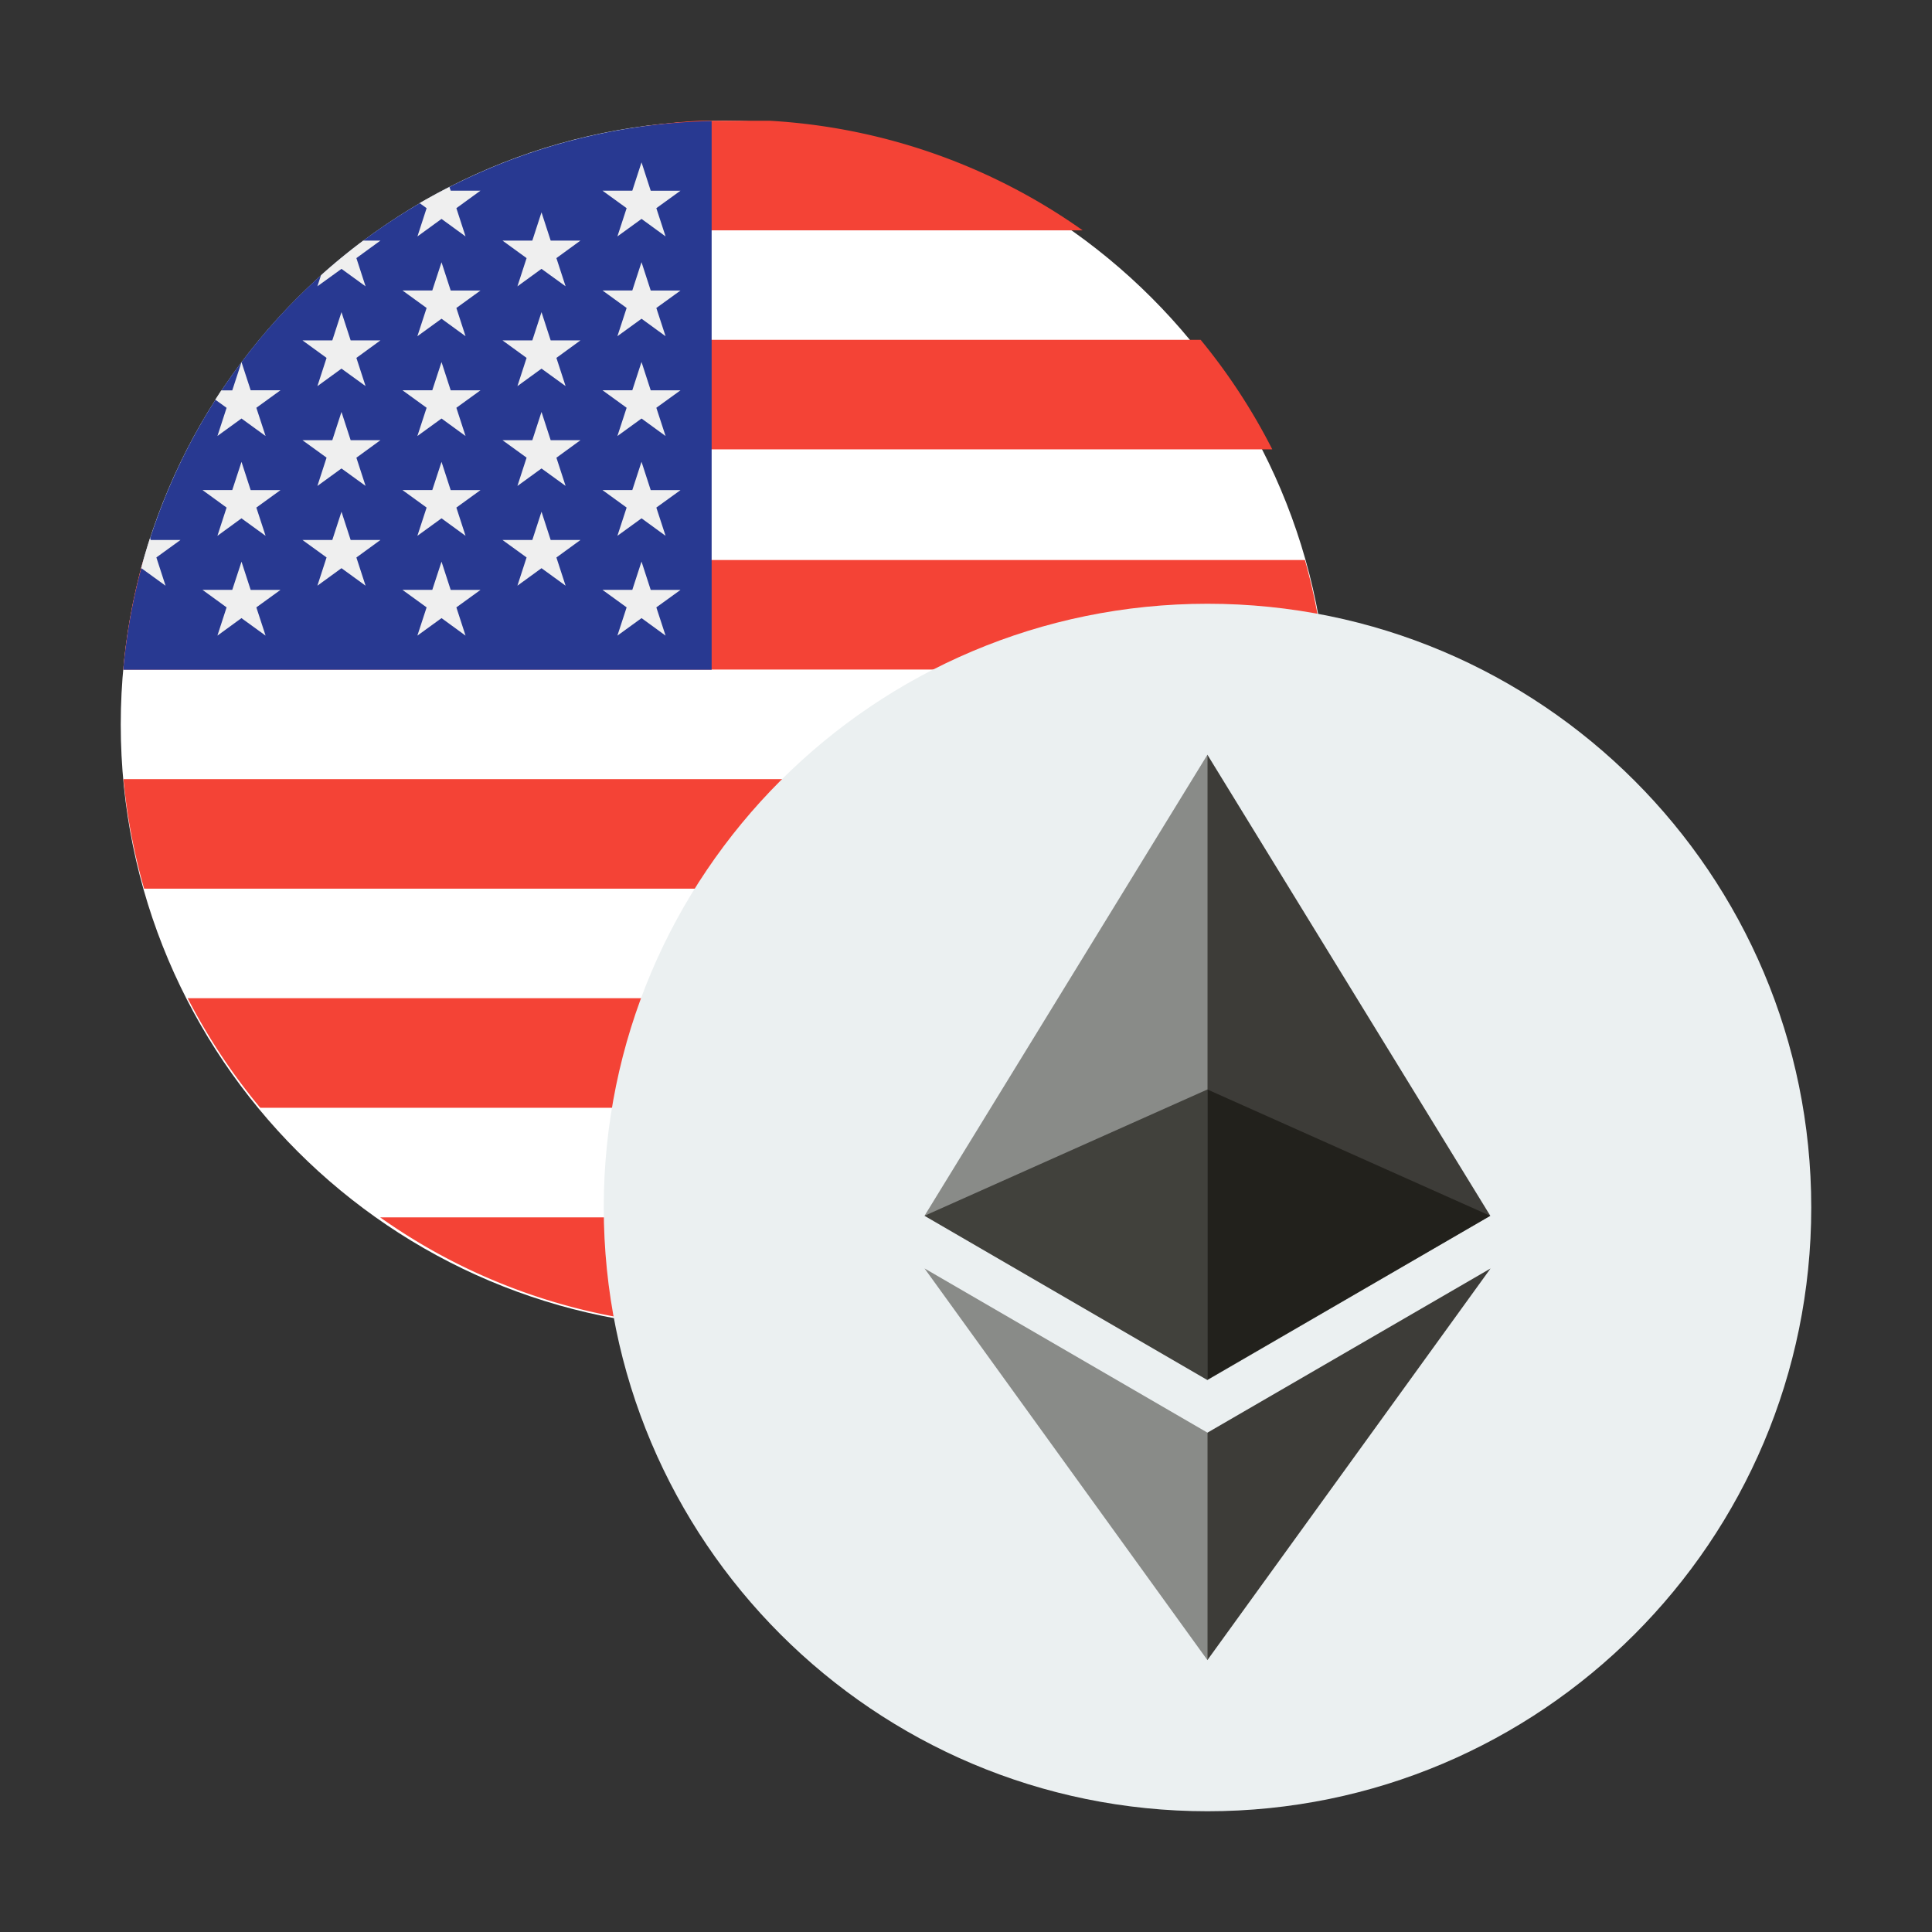 <svg width="32" height="32" fill="none" xmlns="http://www.w3.org/2000/svg"><rect width="100%" height="100%" fill="#333333" stroke="none"/><path d="M2 12C2 6.477 6.477 2 12 2s10 4.477 10 10-4.477 10-10 10S2 17.523 2 12z" fill="#fff"/><path fill-rule="evenodd" clip-rule="evenodd" d="M11.577 2a9.95 9.95 0 0 0-5.185 1.815h11.54A9.952 9.952 0 0 0 12.746 2h-1.168zm-7.14 3.629A9.983 9.983 0 0 0 3.25 7.443h17.823a9.978 9.978 0 0 0-1.186-1.814H4.436zm-2.396 5.46c.055-.622.168-1.228.332-1.813h19.241c.164.585.277 1.19.331 1.814H2.041zm.004 1.816c.058.623.175 1.23.342 1.814H21.6c.167-.585.284-1.191.342-1.814H2.045zm2.265 5.443a9.988 9.988 0 0 1-1.202-1.815h17.771a9.982 9.982 0 0 1-1.203 1.815H4.312zm7.26 3.618h.03l.031.002a9.844 9.844 0 0 0 6.06-1.805H6.296a9.843 9.843 0 0 0 5.276 1.803z" fill="#F44336"/><path d="M11.787 2.005a9.99 9.99 0 0 0-9.745 9.088h9.745V2.005z" fill="#283991"/><path d="m4 7.65.152.468h.493l-.399.289.153.468-.4-.29-.398.29.152-.468-.399-.29h.493L4 7.65zM4 9.303l.152.468h.493l-.399.289.153.468-.4-.29-.398.29.152-.468-.399-.29h.493L4 9.304zM5.656 5.17l.152.468h.493l-.398.29.152.467-.399-.289-.399.29.152-.468-.399-.29h.494l.152-.468zM5.656 6.823l.152.468h.493l-.398.29.152.467-.399-.289-.399.29.152-.469-.399-.289h.494l.152-.468zM5.656 8.476l.152.468h.493l-.398.29.152.467-.399-.29-.399.29.152-.468-.399-.289h.494l.152-.468zM2.742 9.701l-.152-.468.399-.289h-.493l-.011-.034a9.522 9.522 0 0 0-.149.507l.007-.005.4.29zM3.6 7.222l.4-.29.399.29-.153-.468.4-.29h-.494L4 5.998l-.153.468h-.182a9.323 9.323 0 0 0-.099.154l.187.135-.152.468zM5.656 4.453l.399.29-.152-.468.398-.29h-.285a9.92 9.92 0 0 0-.699.573l-.06.184.4-.289zM6.914 3.916l.399-.29.398.29-.152-.468.399-.29h-.493l-.021-.062a9.898 9.898 0 0 0-.494.268l.116.084-.152.468zM7.313 4.344l.152.468h.493l-.399.289.152.468-.398-.29-.4.29.153-.468-.4-.29h.494l.153-.467zM7.313 5.997l.152.468h.493l-.399.289.152.468-.398-.29-.4.29.153-.468-.4-.29h.494l.153-.467zM7.313 7.65l.152.468h.493l-.399.289.152.468-.398-.29-.4.29.153-.468-.4-.29h.494l.153-.467zM7.313 9.303l.152.468h.493l-.399.289.152.468-.398-.29-.4.29.153-.468-.4-.29h.494l.153-.467zM8.969 3.517l.152.468h.493l-.398.29.152.467-.399-.289-.399.29.152-.468-.399-.29h.494l.152-.468zM8.969 5.17l.152.468h.493l-.398.29.152.467-.399-.289-.399.29.152-.468-.399-.29h.494l.152-.468zM8.969 6.823l.152.468h.493l-.398.29.152.467-.399-.289-.399.29.152-.469-.399-.289h.494l.152-.468zM8.969 8.476l.152.468h.493l-.398.29.152.467-.399-.29-.399.29.152-.468-.399-.289h.494l.152-.468zM10.626 2.69l.152.469h.493l-.4.289.153.468-.398-.29-.4.29.153-.468-.4-.29h.494l.152-.467zM10.626 4.344l.152.468h.493l-.4.289.153.468-.398-.29-.4.29.153-.468-.4-.29h.494l.152-.467zM10.626 5.997l.152.468h.493l-.4.289.153.468-.398-.29-.4.29.153-.468-.4-.29h.494l.152-.467zM10.626 7.65l.152.468h.493l-.4.289.153.468-.398-.29-.4.29.153-.468-.4-.29h.494l.152-.467zM10.626 9.303l.152.468h.493l-.4.289.153.468-.398-.29-.4.29.153-.468-.4-.29h.494l.152-.467z" fill="#EFEFEF"/><path d="M10 20c0-5.523 4.477-10 10-10s10 4.477 10 10-4.477 10-10 10-10-4.477-10-10z" fill="#EBF0F1"/><path d="M19.998 12.5v10.353l4.686-2.716-4.686-7.637z" fill="#12100B" fill-opacity=".8"/><path d="m19.999 12.5-4.686 7.637 4.686 2.72V12.5z" fill="#12100B" fill-opacity=".45"/><path d="M19.998 23.73v3.767l4.69-6.487-4.69 2.72z" fill="#12100B" fill-opacity=".8"/><path d="M19.999 27.497v-3.768l-4.686-2.72 4.686 6.488z" fill="#12100B" fill-opacity=".45"/><path d="m19.998 22.858 4.686-2.72-4.686-2.093v4.813z" fill="#12100B" fill-opacity=".6"/><path d="m15.313 20.137 4.686 2.721v-4.813l-4.686 2.092z" fill="#12100B" fill-opacity=".6"/></svg>